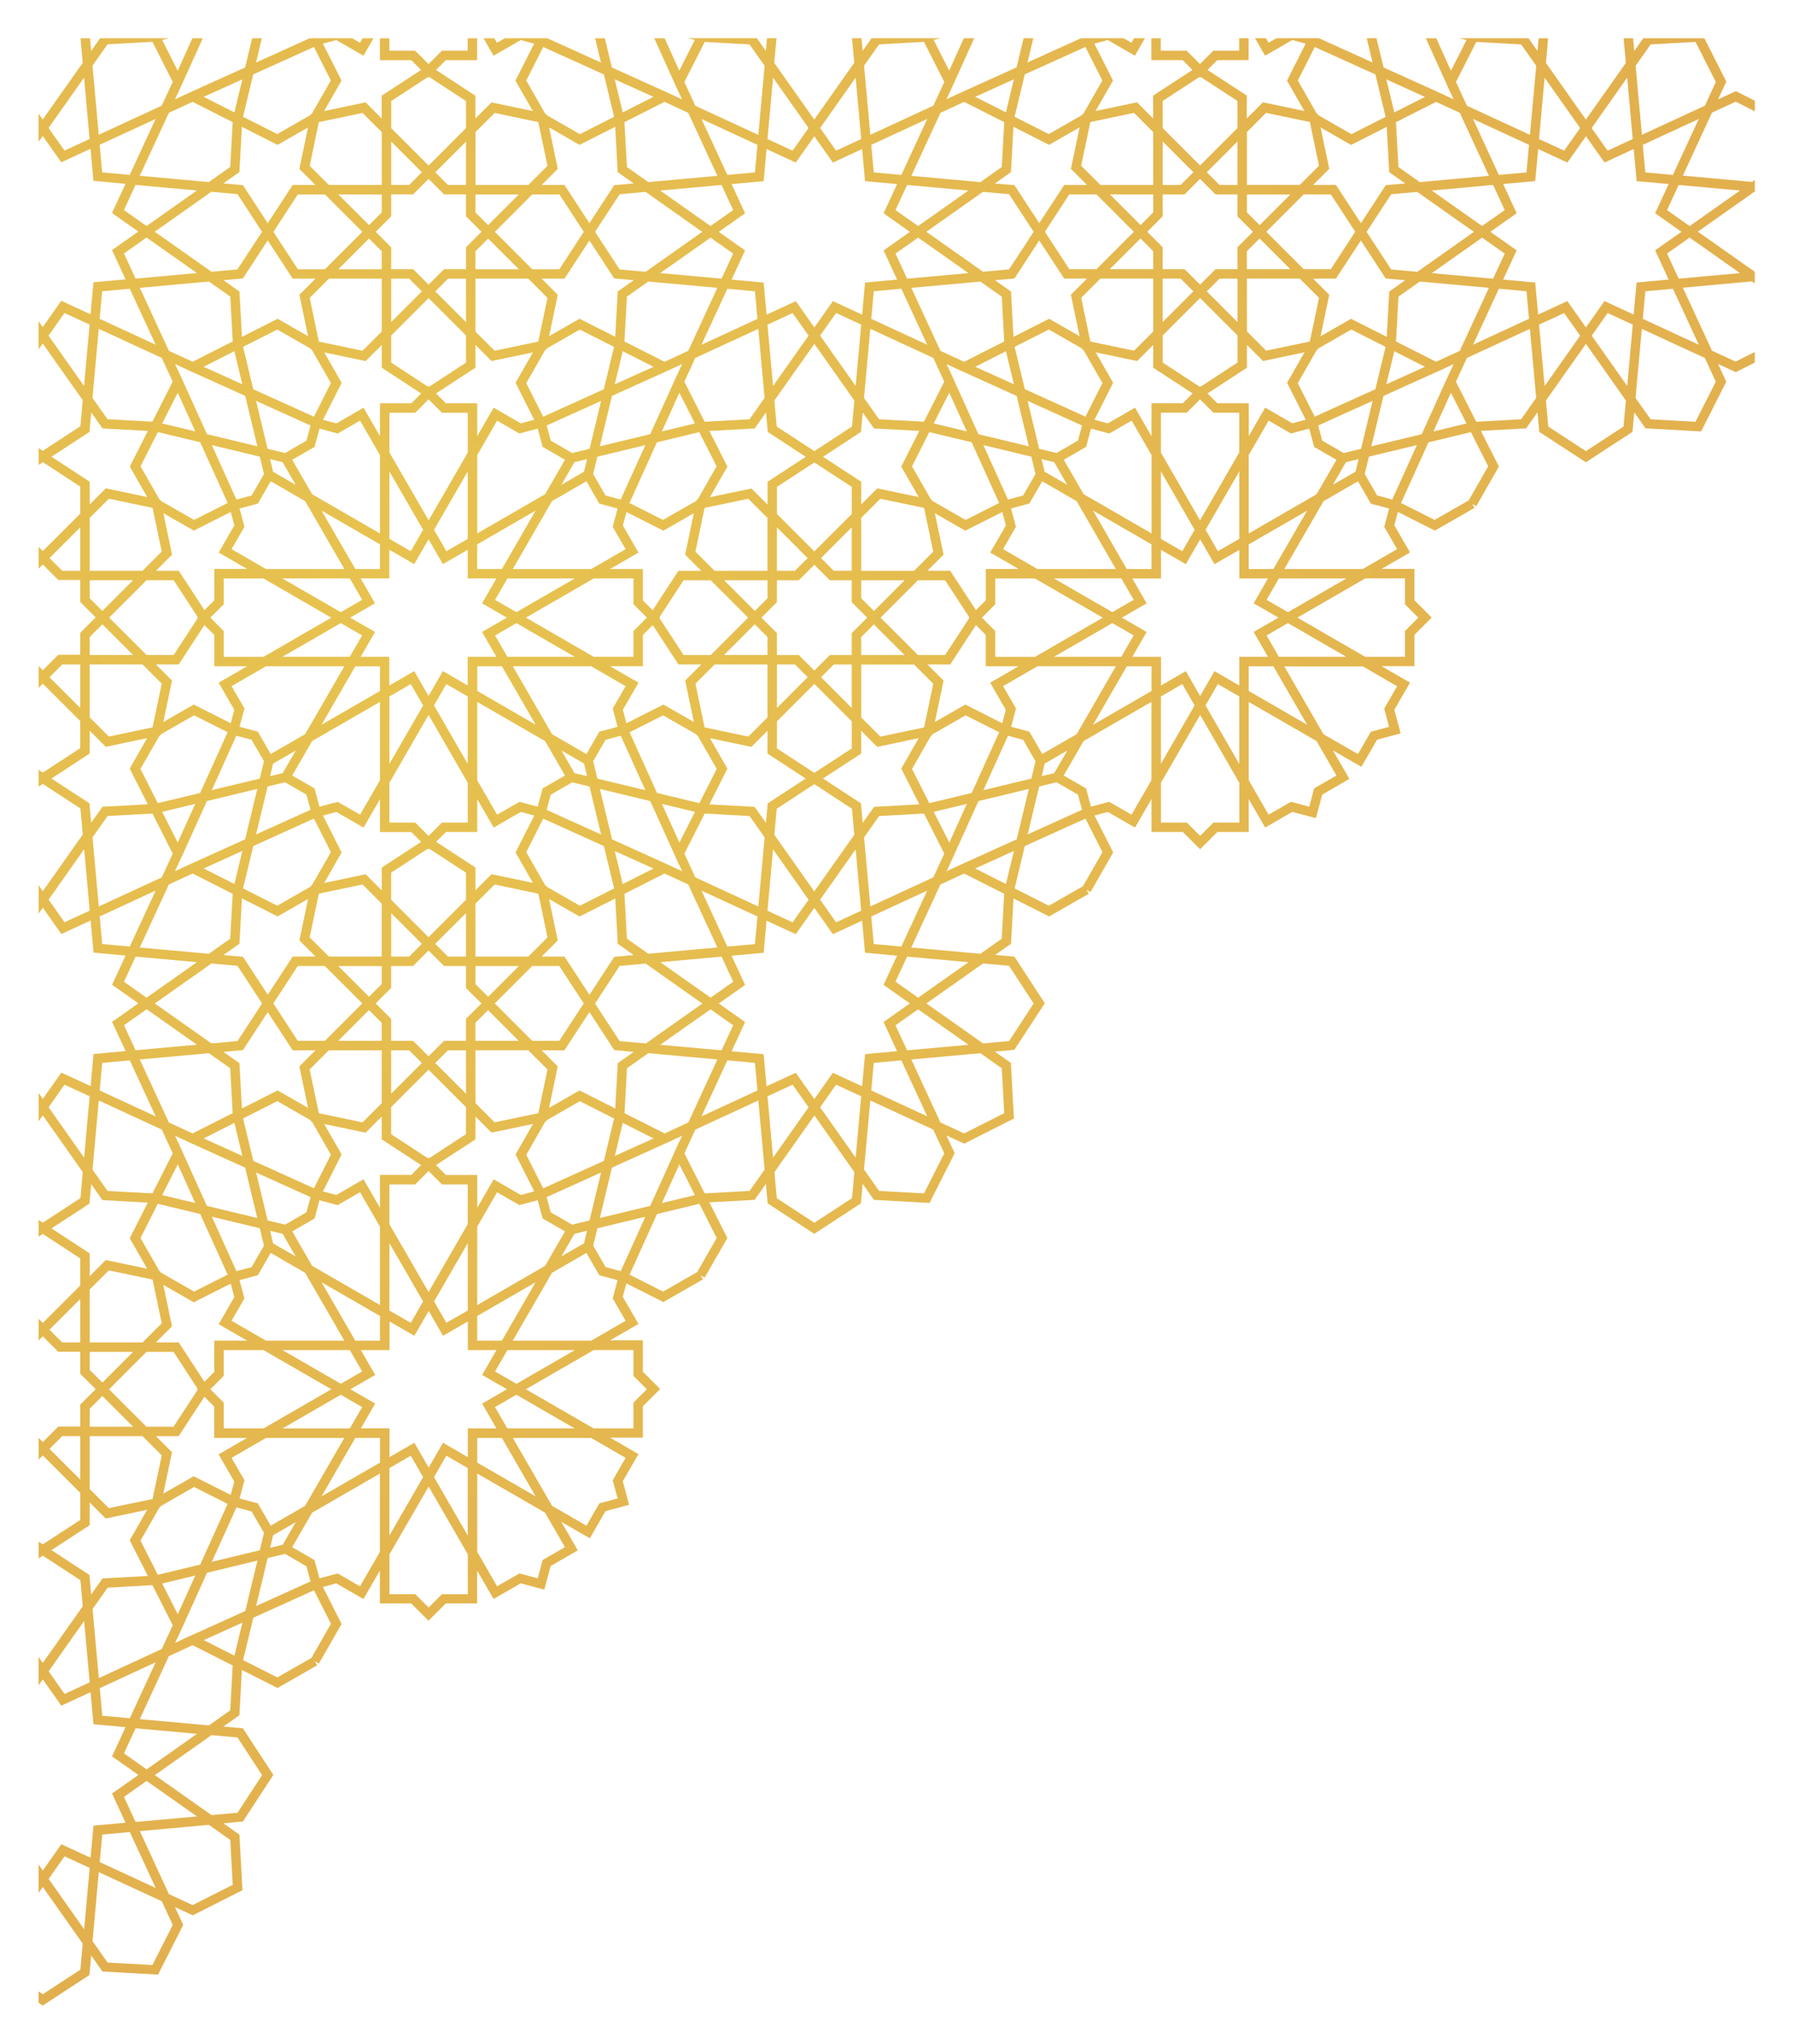 <svg width="444" height="506" viewBox="0 0 444 506" fill="none" xmlns="http://www.w3.org/2000/svg">
<g filter="url(#filter0_d_502_169)">
<path d="M250.84 231.968L254.809 229.164L255.433 217.948L264.259 222.413L274.069 216.795L273.498 215.8L274.492 216.372L280.112 206.563L275.487 197.421L278.8 196.533L285.52 200.405L289.594 193.358V201.495H297.351L301.637 205.77L305.912 201.495H313.68V193.358L317.744 200.395L324.464 196.522L330.316 198.077L331.882 192.237L338.602 188.354L334.528 181.307L341.576 185.37L345.46 178.651L351.301 177.085L349.735 171.245L353.619 164.526L346.571 160.452H354.709V152.697L358.995 148.411L354.709 144.137V136.371H346.582L353.619 132.308L349.735 125.589L350.624 122.266L359.778 126.89L369.588 121.272L369.017 120.277L370.012 120.849L375.631 111.04L371.165 102.205L382.383 101.581L385.187 97.613L385.621 102.449L397.167 109.982L408.702 102.449L409.146 97.613L411.94 101.581L425.708 102.343L431.931 90.037L429.899 85.636L434.301 87.667L438.989 85.297V82.673L434.259 85.064L428.386 82.356L421.179 66.76L438.28 65.204L438.989 65.702V62.781H438.926L424.893 52.889L438.937 42.985H439V40.075L438.302 40.572L421.189 39.017L428.396 23.421L434.27 20.712L439 23.104V20.48L434.312 18.11L429.909 20.141L431.941 15.739L426.512 5.011H411.369L409.146 8.164L408.861 5.011H406.511L407.062 11.116L397.167 25.146L387.272 11.116L387.822 5.011H385.473L385.187 8.164L382.965 5.011H365.821L367.609 5.444L364.826 10.946L363.757 13.062L360.117 5.021H357.545L362.392 15.739L362.614 16.226L363.63 18.469V18.448L364.424 20.141L362.741 19.358H362.762L360.519 18.332L360.022 18.099L347.058 12.237L345.312 5H342.899L344.349 11.01L331.036 5H320.548L318.59 6.122L317.945 5H315.236L317.733 9.328L324.453 5.455L327.776 6.344L323.152 15.496L327.459 23.019L317.194 20.871L313.204 24.86V19.21L303.457 12.851L305.891 10.428H313.648V5.011H311.31V8.09H304.918L301.605 11.391L298.293 8.09H291.901V5.011H289.562V10.428H297.33L299.753 12.851L289.996 19.221V24.86L286.017 20.871L275.752 23.019L280.07 15.486L275.445 6.344L278.768 5.455L285.488 9.328L287.985 5H285.287L284.641 6.122L282.683 5H272.175L258.883 11.01L260.333 5H257.92L256.184 12.227L240.49 19.326H240.522L238.829 20.12L239.612 18.427V18.448L240.48 16.544L240.861 15.718L245.708 5H243.136L239.506 13.031L235.654 5.423L237.4 5H220.288L218.076 8.142L217.79 5H215.441L215.991 11.095L206.086 25.135L196.181 11.105L196.742 5H194.392L194.106 8.153L191.884 5H174.772L176.518 5.423L172.666 13.041L169.036 5.011H166.465L172.55 18.469V18.438L173.354 20.141L171.65 19.358H171.671L169.269 18.258L168.941 18.11L155.977 12.248L154.231 5.011H151.818L153.268 11.02L139.976 5.011H129.489L127.531 6.132L126.885 5.011H124.187L126.684 9.338L133.404 5.466L136.717 6.354L132.092 15.507L136.41 23.04L126.166 20.892L122.176 24.881V19.242L112.419 12.861L114.842 10.438H122.61V5.021H120.271V8.1H113.879L110.577 11.401L107.265 8.1H100.873V5.021H98.534V10.438H106.291L108.725 12.861L98.968 19.231V24.871L94.979 20.882L84.713 23.04L89.031 15.496L84.417 6.354L87.74 5.466L94.46 9.338L96.958 5.011H94.248L93.603 6.132L91.645 5.011H81.147L67.855 11.02L69.305 5.011H66.892L65.157 12.237L52.193 18.099L51.833 18.268L49.462 19.348H49.484L47.791 20.141L48.574 18.438V18.469L49.801 15.792L49.822 15.739L54.669 5.021H52.098L48.468 13.052L44.616 5.434L46.351 5.011H29.239L27.027 8.153L26.741 5.011H24.392L24.942 11.105L15.037 25.135L14 23.664V30.669L15.037 29.198L19.641 35.716L26.869 32.372L27.599 40.308L35.536 41.038L32.192 48.275L38.711 52.867L32.192 57.459L35.546 64.697L27.599 65.416L26.869 73.352L19.63 70.008L15.037 76.515L14 75.044V82.049L15.037 80.578L24.942 94.608L24.36 101.063L15.048 107.146L14.011 106.469V110.628L15.058 109.94L24.318 115.992V122.7L15.058 131.958L14.011 130.911V136.328L15.058 135.281L18.889 139.111H24.318V144.539L28.149 148.369L24.318 152.21V157.627H18.889L15.058 161.457L14.011 160.41V165.827L15.058 164.78L24.318 174.038V180.757L15.058 186.798L14.011 186.111V190.279L15.058 189.592L24.371 195.676L24.953 202.119L15.058 216.16L14.011 214.679V221.715L15.058 220.234L19.651 226.751L26.89 223.408L27.62 231.354L35.557 232.084L32.213 239.321L38.721 243.913L32.213 248.505L35.557 255.732L27.62 256.462L26.89 264.408L19.651 261.065L15.058 267.572L14.011 266.09V273.127L15.058 271.645L24.953 285.686L24.371 292.13L15.058 298.214L14.011 297.526V301.695L15.058 301.007L24.318 307.049V313.767L15.058 323.025L14.011 321.978V327.385L15.058 326.337L18.889 330.167H24.318V335.595L28.149 339.426L24.318 343.256V348.684H18.889L15.058 352.514L14.011 351.467V356.873L15.058 355.826L24.318 365.084V371.803L15.058 377.844L14.011 377.157V381.325L15.058 380.638L24.371 386.722L24.953 393.165L15.048 407.195L14 405.703V412.75L15.048 411.258L19.641 417.776L26.879 414.433L27.609 422.368L35.546 423.098L32.202 430.325L38.721 434.927L32.202 439.519L35.546 446.746L27.609 447.476L26.879 455.422L19.641 452.079L15.048 458.586L14 457.094V464.141L15.048 462.649L24.942 476.679L24.36 483.123L15.048 489.207L14 488.519V491.312L15.048 492L26.593 484.456L27.038 479.621L29.832 483.588L43.6 484.35L49.822 472.045L47.791 467.643L52.193 469.675L64.501 463.453L63.739 449.688L59.77 446.894L64.606 446.45L72.141 434.917L64.606 423.373L59.77 422.939L63.739 420.146L64.352 408.931L73.189 413.396L82.999 407.777L82.428 406.783L83.422 407.354L89.042 397.546L84.417 388.393L87.73 387.505L94.45 391.377L98.524 384.33V392.467H106.281L110.567 396.742L114.842 392.467H122.61V384.33L126.674 391.367L133.394 387.494L139.246 389.049L140.812 383.209L147.532 379.326L143.468 372.279L150.516 376.342L154.4 369.623L160.242 368.057L158.676 362.217L162.56 355.498L155.511 351.424H163.65V343.669L167.936 339.383L163.65 335.109V327.342H155.522L162.56 323.279L158.676 316.561L159.565 313.238L168.719 317.862L178.529 312.244L177.957 311.249L178.952 311.82L184.571 302.012L180.106 293.177L191.323 292.563L194.117 288.606L194.551 293.431L206.097 300.975L217.642 293.431L218.076 288.596L220.87 292.563L234.638 293.325L240.861 281.02L238.829 276.618L243.231 278.65L255.539 272.428L254.777 258.663L250.808 255.869L255.645 255.425L263.18 243.892L255.645 232.348L250.808 231.915L250.84 231.968ZM29.779 449.677L36.605 449.053L43.007 462.903L29.154 456.502L29.779 449.666V449.677ZM16.497 460.66L20.445 455.063L26.668 457.941L25.292 473.124L16.497 460.66ZM47.23 472.055L42.203 481.98L31.102 481.366L27.366 476.076L28.922 458.977L44.52 466.183L47.23 472.055ZM61.474 451.01L62.088 462.12L52.161 467.146L46.288 464.427L39.081 448.831L56.182 447.275L61.474 451.01ZM38.033 446.566L35.155 440.355L40.764 436.409L53.23 445.191L38.033 446.566ZM63.273 425.659L69.358 434.97L63.273 444.281L56.828 444.863L42.795 434.97L56.828 425.066L63.273 425.648V425.659ZM53.23 424.749L40.764 433.541L35.155 429.584L38.033 423.373L53.23 424.749ZM252.523 227.915L247.231 231.65L230.119 230.095L237.326 214.499L243.199 211.779L253.126 216.795L252.512 227.905L252.523 227.915ZM217.716 266.926L216.341 282.11L207.546 269.646L211.494 264.048L217.716 266.926ZM220.203 265.487L220.828 258.652L227.654 258.028L234.056 271.878L220.203 265.477V265.487ZM195.884 282.12L194.509 266.926L200.731 264.048L204.679 269.646L195.884 282.12ZM178.169 271.889L184.571 258.028L191.397 258.652L192.022 265.487L178.169 271.889ZM174.888 273.412L169.026 276.121L159.099 271.095L159.713 259.985L165.004 256.25L182.106 257.806L174.899 273.402L174.888 273.412ZM171.364 281.03L171.333 281.094L165.47 294.055L152.993 297.06L155.998 284.586L168.951 278.724L169.957 278.269L171.692 277.486H171.671L173.354 276.692L172.571 278.385V278.354L171.343 281.03H171.364ZM122.631 327.416V321.311L137.087 312.963L128.737 327.416H122.631ZM49.833 281.083L49.822 281.052L48.595 278.343V278.375L47.801 276.682L49.484 277.465H49.462L51.209 278.269L52.193 278.724L65.157 284.586L68.162 297.06L55.685 294.055L49.822 281.094L49.833 281.083ZM52.807 293.346L44.626 291.378L48.478 283.771L52.807 293.346ZM94.174 243.934L84.915 253.193H78.195L72.141 243.934L78.195 234.676H84.904L94.164 243.934H94.174ZM88.227 234.687H98.979V239.141L95.836 242.284L88.227 234.687ZM95.836 245.596L98.979 248.738V253.193H88.227L95.825 245.585L95.836 245.596ZM101.318 253.193V247.765L97.487 243.934L101.318 240.104V234.676H106.747L110.577 230.846L114.419 234.676H119.837V240.104L123.668 243.934L119.837 247.765V253.193H114.419L110.577 257.023L106.747 253.193H101.318ZM49.452 207.632L49.833 206.807L55.685 193.845L68.162 190.84L65.157 203.315L49.452 210.415H49.484L47.791 211.208L48.574 209.515V209.536L49.441 207.632H49.452ZM48.468 204.119L44.616 196.512L52.796 194.543L48.468 204.119ZM55.071 150.284L57.505 152.718V160.473H65.643L58.595 164.547L62.479 171.266L61.59 174.578L52.436 169.954L44.901 174.271L47.05 164.018L43.06 160.029H48.711L55.071 150.284ZM49.833 90.059L49.748 89.858L48.605 87.329V87.361L47.812 85.657L49.505 86.44H49.473L52.055 87.625L52.203 87.689L65.178 93.55L68.183 106.025L55.706 103.02L49.843 90.048L49.833 90.059ZM52.807 102.332L44.626 100.364L48.478 92.757L52.807 102.332ZM94.185 52.931L84.925 62.189H78.205L72.162 52.931L78.205 43.673H84.925L94.185 52.931ZM88.237 43.673H98.989V48.127L95.846 51.27L88.237 43.673ZM95.836 54.581L98.979 57.734V62.189H88.227L95.825 54.592L95.836 54.581ZM101.328 56.761L97.497 52.92L101.328 49.09V43.662H106.757L110.588 39.832L114.419 43.662H119.848V49.09L123.679 52.92L119.848 56.761V62.178H114.419L110.588 66.009L106.757 62.178H101.328V56.761ZM105.784 41.334H101.328V30.584L108.927 38.181L105.784 41.324V41.334ZM119.848 30.584V41.334H115.393L112.25 38.192L119.848 30.595V30.584ZM261.804 50.783L255.666 41.387L250.83 40.953L254.798 38.16L255.412 26.934L264.248 31.399L271.794 27.082L269.646 37.335L273.635 41.324H267.995L261.804 50.783ZM373.144 39.07L356.032 40.625L350.751 36.901L350.137 25.791L352.042 24.828L360.074 20.765L365.948 23.474L373.155 39.07H373.144ZM369.218 24.998L383.081 31.399L382.457 38.224L375.62 38.848L369.218 24.998ZM348.476 38.16L352.434 40.953L347.608 41.387L341.46 50.794L335.279 41.324H329.628L333.618 37.335L331.47 27.093L339.015 31.42L347.852 26.955L348.465 38.171L348.476 38.16ZM386.944 91.096L385.568 75.902L391.791 73.034L395.749 78.642L386.954 91.106L386.944 91.096ZM402.553 73.024L408.776 75.902L407.4 91.096L398.617 78.631L402.564 73.024H402.553ZM369.228 80.864L375.631 67.014L382.457 67.638L383.081 74.463L369.228 80.864ZM365.948 82.388L360.074 85.096L350.148 80.07L350.762 68.971L356.053 65.236L373.155 66.792L365.948 82.388ZM362.413 90.016L362.382 90.069L356.519 103.031L344.042 106.036L347.047 93.561L360.011 87.699L360.371 87.54L362.741 86.461H362.72L364.424 85.668L363.641 87.361V87.329L362.413 90.006V90.016ZM277.551 148.443L260.756 158.146H250.904V151.755L247.602 148.443L250.904 145.142V138.751H260.746L277.551 148.454V148.443ZM282.133 138.741L285.191 144.031L279.9 147.078L265.434 138.73H282.133V138.741ZM291.933 184.629V167.943L297.224 164.886L300.272 170.176L291.922 184.629H291.933ZM306.039 164.886L311.331 167.943V184.64L302.981 170.176L306.029 164.886H306.039ZM275.138 174.937L283.488 160.484H289.604V166.6L275.149 174.948L275.138 174.937ZM271.085 177.276L262.555 182.196L259.359 176.662L254.84 175.445L256.047 170.927L252.851 165.394L261.38 160.463H280.779L271.085 177.265V177.276ZM243.263 209.177L243.199 209.208L240.522 210.415H240.554L238.861 211.219L239.644 209.515V209.536L240.734 207.166L240.892 206.807L246.755 193.845L259.232 190.84L256.227 203.315L243.263 209.177ZM255.528 206.203L253.56 214.382L245.951 210.531L255.528 206.193V206.203ZM84.735 214.107L89.052 206.574L84.438 197.432L87.761 196.543L94.481 200.416L98.545 193.38V201.516H106.313L108.736 203.939L98.989 210.309V215.948L95 211.959L84.735 214.118V214.107ZM134.674 148.443L151.479 138.741H161.332V145.131L164.644 148.433L161.332 151.744V158.135H151.479L134.685 148.433L134.674 148.443ZM146.791 158.135H130.102L127.044 152.845L132.335 149.797L146.791 158.146V158.135ZM98.989 80.927V86.578L108.747 92.947L106.313 95.381H98.545V103.507L94.481 96.471L87.761 100.354L84.438 99.465L89.063 90.312L84.745 82.779L95 84.927L98.989 80.938V80.927ZM126.991 52.931L136.251 43.673H142.971L149.014 52.931L142.971 62.189H136.251L126.991 52.931ZM132.939 62.189H122.187V57.734L125.33 54.592L132.928 62.189H132.939ZM125.33 51.27L122.187 48.127V43.673H132.939L125.33 51.28V51.27ZM178.37 52.931L164.337 62.824L157.893 62.242L151.808 52.941L157.893 43.63L164.337 43.048L178.37 52.952V52.931ZM167.936 42.71L183.132 41.334L186.011 47.545L180.402 51.502L167.936 42.71ZM180.402 54.37L186.011 58.316L183.132 64.527L167.936 63.152L180.402 54.37ZM150.411 55.079L156.549 64.474L161.385 64.908L157.416 67.701L156.803 78.917L147.966 74.452L140.431 78.769L142.579 68.516L138.59 64.527H144.241L150.411 55.068V55.079ZM247.877 43.038L254.332 43.62L260.417 52.931L254.332 62.231L247.877 62.813L233.844 52.92L247.877 43.017V43.038ZM231.802 51.502L226.204 47.556L229.082 41.334L244.268 42.71L231.802 51.502ZM285.234 52.92L275.974 62.178H269.254L263.201 52.92L269.254 43.662H275.974L285.234 52.92ZM279.286 43.662H290.038V48.117L286.895 51.259L279.297 43.651L279.286 43.662ZM286.885 54.581L290.028 57.724V62.178H279.276L286.874 54.581H286.885ZM244.268 63.152L229.082 64.527L227.664 61.469L226.204 58.316L230.701 55.142L231.802 54.359L244.268 63.141V63.152ZM255.666 64.474L261.804 55.068L267.984 64.517H273.625L269.635 68.506L271.794 78.769L264.259 74.452L255.422 78.928L254.809 67.712L250.84 64.919L255.676 64.485L255.666 64.474ZM222.51 148.443L231.77 139.185H238.49L244.438 148.284L244.279 148.443L244.438 148.602L238.49 157.701H231.77L222.51 148.443ZM228.458 157.701H217.706V153.247L220.849 150.104L228.447 157.701H228.458ZM220.859 146.782L217.716 143.64V139.185H228.468L220.87 146.793L220.859 146.782ZM215.367 144.613L219.198 148.443L215.367 152.273V157.701H209.938L206.107 161.532L202.266 157.701H196.847V152.273L193.016 148.443L196.847 144.613V139.185H202.266L206.107 135.355L209.938 139.185H215.367V144.613ZM232.109 194.649L220.891 195.274L218.087 199.241L217.653 194.406L208.245 188.259L217.706 182.079V176.44L221.685 180.429L231.95 178.27L227.632 185.814L232.109 194.649ZM243.866 194.543L239.538 204.119L235.686 196.512L243.866 194.543ZM191.334 195.274L180.116 194.66L184.582 185.825L180.264 178.281L190.519 180.429L194.509 176.44V182.09L203.97 188.269L194.562 194.417L194.128 199.241L191.334 195.284V195.274ZM176.55 196.512L172.698 204.119L168.359 194.543L176.539 196.512H176.55ZM122.187 215.938V210.288L112.451 203.929L114.874 201.506H122.631V193.358L126.705 200.405L133.425 196.533L136.748 197.421L132.124 206.574L136.431 214.097L126.176 211.949L122.187 215.938ZM83.56 195.231L82.353 190.713L76.819 187.518L81.75 178.99L98.545 169.298V188.692L93.624 197.22L88.089 194.036L83.56 195.242V195.231ZM71.337 187.666L72.088 184.566L77.686 181.339L74.459 186.925L71.337 187.677V187.666ZM110.588 172.525L120.282 189.317V199.167H113.89L110.577 202.468L107.276 199.167H100.884V189.317L110.588 172.514V172.525ZM141.151 177.276L131.446 160.473H150.845L159.374 165.404L156.178 170.938L157.385 175.456L152.866 176.673L149.67 182.206L141.14 177.286L141.151 177.276ZM149.077 184.566L149.829 187.677L146.717 186.925L143.49 181.328L149.088 184.555L149.077 184.566ZM139.436 178.99L144.357 187.518L138.823 190.713L137.616 195.231L133.097 194.025L127.563 197.22L122.631 188.692V169.298L139.436 179V178.99ZM139.828 196.014L140.833 192.269L146.135 189.211L150.442 190.248L153.3 202.119L139.817 196.025L139.828 196.014ZM152.39 188.29L151.352 183.984L154.411 178.683L158.168 177.678L164.263 191.147L152.39 188.29ZM160.358 176.821L168.666 172.631L176.91 177.35L176.963 177.583L177.206 177.635L181.936 185.888L177.64 194.364L167.152 191.835L160.358 176.821ZM196.858 170.779V160.029H201.313L204.467 163.172L196.869 170.769L196.858 170.779ZM206.118 164.843L215.378 174.101V180.82L206.118 186.862L196.858 180.82V174.101L206.118 164.843ZM194.509 173.128L189.757 177.879L178.931 175.604L176.666 164.79L181.418 160.04H194.509V173.128ZM230.299 185.888L235.03 177.635L235.262 177.583L235.315 177.35L243.57 172.62L251.877 176.81L245.083 191.835L234.585 194.364L230.299 185.888ZM222.457 177.879L217.716 173.139V160.05H230.807L235.559 164.801L233.294 175.615L222.468 177.889L222.457 177.879ZM215.367 170.79L207.769 163.182L210.912 160.04H215.367V170.79ZM189.715 148.443L180.455 157.701H173.735L167.787 148.602L167.946 148.443L167.787 148.284L173.735 139.185H180.455L189.715 148.443ZM183.767 139.185H194.519V143.64L191.376 146.782L183.778 139.185H183.767ZM191.366 150.094L194.509 153.236V157.691H183.757L191.355 150.083L191.366 150.094ZM110.588 94.407L113.9 97.719H120.292V107.57L110.599 124.361L100.894 107.559V97.719H107.286L110.588 94.407ZM290.028 80.927V86.567L299.785 92.937L297.351 95.37H289.594V103.507L285.52 96.46L278.8 100.343L275.477 99.454L280.101 90.302L275.784 82.769L286.049 84.916L290.038 80.927H290.028ZM301.489 91.244L292.377 85.297V78.579L301.637 69.32L310.897 78.579V85.297L301.796 91.244L301.648 91.096L301.489 91.254V91.244ZM260.873 112.902L257.814 118.203L254.068 119.209L247.972 105.729L259.846 108.586L260.883 112.892L260.873 112.902ZM262.396 109.199L265.508 109.95L268.735 115.548L263.137 112.32L262.386 109.21L262.396 109.199ZM261.783 106.649L258.925 94.778L272.397 100.872L271.392 104.618L266.09 107.676L261.783 106.639V106.649ZM277.445 90.376L273.254 98.682L258.237 91.889L255.708 81.404L264.185 77.118L272.439 81.848L272.492 82.081L272.725 82.123L277.456 90.376H277.445ZM255.528 90.672L245.951 86.345L253.56 82.493L255.528 90.672ZM240.533 86.451H240.511L242.321 87.276L243.252 87.699L256.216 93.561L259.222 106.036L246.745 103.031L240.882 90.069L240.871 90.037L239.644 87.329V87.361L238.85 85.668L240.533 86.451ZM217.716 120.436V114.796L208.256 108.617L217.653 102.47L218.087 97.645L220.881 101.602L232.098 102.216L227.632 111.051L231.95 118.584L221.695 116.436L217.706 120.425L217.716 120.436ZM206.118 132.043L196.858 122.785V116.066L206.118 110.024L215.378 116.066V122.785L206.118 132.043ZM215.367 126.086V136.836H210.912L207.769 133.694L215.367 126.086ZM180.264 118.595L184.582 111.061L180.116 102.226L191.334 101.613L194.138 97.645L194.583 102.48L203.98 108.628L194.53 114.807V120.457L190.54 116.468L180.275 118.616L180.264 118.595ZM168.359 102.332L172.687 92.757L176.539 100.364L168.359 102.332ZM235.675 100.364L239.527 92.757L243.856 102.332L235.675 100.364ZM238.279 90.016L233.252 99.941L222.14 99.327L218.415 94.048L219.971 76.939L235.569 84.144L238.279 90.016ZM216.013 94.693L215.431 101.137L206.118 107.221L196.794 101.137L196.212 94.693L206.118 80.663L216.023 94.704L216.013 94.693ZM190.064 99.338L178.952 99.952L173.925 90.027L176.634 84.154L192.233 76.949L193.789 94.048L190.053 99.338H190.064ZM172.581 87.361V87.329L165.47 103.02L152.993 106.025L155.998 93.55L168.962 87.689L169.512 87.435L171.703 86.44H171.682L173.375 85.647L172.592 87.339L172.581 87.361ZM150.442 106.649L146.146 107.686L140.844 104.618L139.839 100.872L153.31 94.778L150.453 106.649H150.442ZM165.819 86.112L166.285 86.345L156.697 90.672L158.665 82.493L165.819 86.112ZM153.988 91.9L138.971 98.692L134.769 90.387L139.489 82.144L139.733 82.091L139.786 81.848L148.03 77.129L156.506 81.414L153.977 91.91L153.988 91.9ZM126.938 82.366L122.187 77.616V64.527H135.277L140.029 69.278L137.754 80.102L126.938 82.366ZM126.176 84.916L136.431 82.769L132.113 90.302L136.738 99.454L133.425 100.343L126.705 96.46L122.631 103.507V95.37H114.874L112.44 92.937L122.187 86.567V80.917L126.176 84.906V84.916ZM127.552 99.666L133.087 102.861L137.606 101.645L138.823 106.162L144.357 109.358L139.436 117.886L122.631 127.589V108.194L127.563 99.666H127.552ZM146.717 109.95L149.818 109.199L149.067 112.32L143.479 115.548L146.707 109.95H146.717ZM152.379 108.596L164.253 105.739L158.157 119.209L154.411 118.203L151.342 112.892L152.379 108.596ZM167.131 105.041L177.619 102.512L181.905 110.987L177.185 119.23L176.952 119.283L176.899 119.526L168.645 124.245L160.337 120.055L167.131 105.03V105.041ZM189.757 119.008L194.509 123.758V136.847H181.418L176.666 132.096L178.931 121.272L189.757 119.008ZM196.858 126.097L204.456 133.694L201.303 136.836H196.847V126.086L196.858 126.097ZM217.716 136.836V123.748L222.457 119.008L233.284 121.272L235.559 132.096L230.807 136.847H217.716V136.836ZM235.315 119.526L235.262 119.293L235.019 119.24L230.299 110.987L234.585 102.502L245.073 105.03L251.867 120.055L243.559 124.256L235.315 119.526ZM259.349 120.214L262.545 114.68L271.074 119.611L280.768 136.402H261.37L252.84 131.482L256.026 125.948L254.819 121.42L259.338 120.203L259.349 120.214ZM272.799 117.886L267.878 109.358L273.413 106.162L274.63 101.645L279.149 102.861L284.684 99.666L289.615 108.194V127.589L272.81 117.886H272.799ZM291.933 107.559V97.709H298.325L301.637 94.397L304.939 97.709H311.331V107.549L301.626 124.351L291.922 107.559H291.933ZM313.68 95.381H305.912L303.478 92.937L313.236 86.567V80.917L317.225 84.906L327.49 82.758L323.173 90.302L327.797 99.444L324.474 100.332L317.754 96.449L313.691 103.486V95.36L313.68 95.381ZM344.349 94.778L341.491 106.649L337.184 107.686L331.882 104.628L330.877 100.872L344.349 94.778ZM330.02 98.682L325.829 90.376L330.559 82.123L330.792 82.081L330.835 81.848L339.089 77.118L347.566 81.404L345.036 91.9L330.009 98.692L330.02 98.682ZM317.987 82.356L313.236 77.605V64.517H326.326L331.078 69.267L328.813 80.092L317.987 82.356ZM310.886 75.267L303.288 67.67L306.441 64.527H310.897V75.277L310.886 75.267ZM292.367 75.267V64.517H296.822L299.965 67.659L292.356 75.267H292.367ZM290.028 77.616L285.287 82.356L274.461 80.092L272.196 69.267L276.948 64.517H290.038V77.605L290.028 77.616ZM252.523 68.971L253.137 80.081L243.21 85.107L237.337 82.398L230.13 66.802L247.231 65.247L252.523 68.982V68.971ZM234.056 80.874L220.203 74.473L220.828 67.638L227.654 67.014L234.056 80.874ZM217.716 75.902L216.341 91.096L207.546 78.621L211.494 73.024L217.716 75.902ZM195.884 91.096L194.509 75.912L200.731 73.034L204.679 78.631L195.884 91.096ZM178.169 80.874L184.571 67.024L191.397 67.649L192.022 74.484L178.169 80.885V80.874ZM174.888 82.388L169.015 85.107L159.088 80.081L159.702 68.971L164.994 65.236L182.095 66.792L174.888 82.388ZM119.848 64.527V75.277L112.25 67.68L115.393 64.538H119.848V64.527ZM101.328 75.277V64.527H105.784L108.927 67.67L101.328 75.267V75.277ZM110.588 69.331L119.848 78.589V85.308L110.747 91.254L110.588 91.096L110.429 91.254L101.328 85.308V78.589L110.588 69.331ZM81.348 100.872L80.343 104.628L75.041 107.686L70.723 106.649L67.866 94.778L81.348 100.872ZM68.787 108.586L69.824 112.892L66.765 118.203L63.008 119.209L56.913 105.729L68.787 108.586ZM72.088 112.32L71.337 109.21L74.448 109.961L77.676 115.558L72.078 112.331L72.088 112.32ZM76.819 109.358L82.353 106.173L83.57 101.645L88.089 102.861L93.624 99.666L98.545 108.194V127.599L81.75 117.897L76.819 109.368V109.358ZM100.884 112.246L109.233 126.7L106.175 131.99L100.884 128.932V112.236V112.246ZM120.282 112.246V128.943L114.99 131.99L111.932 126.7L120.282 112.246ZM137.087 121.949L128.737 136.402H122.621V130.297L137.076 121.949H137.087ZM141.14 119.6L149.67 114.68L152.866 120.214L157.385 121.43L156.178 125.959L159.374 131.493L150.845 136.413H131.436L141.13 119.621L141.14 119.6ZM162.57 132.339L158.697 125.62L159.586 122.298L168.729 126.911L176.264 122.594L174.116 132.858L178.105 136.847H172.454L166.084 146.592L163.66 144.169V136.402H155.522L162.56 132.339H162.57ZM146.791 138.741L132.335 147.089L127.044 144.042L130.102 138.751H146.802L146.791 138.741ZM163.671 152.718L166.094 150.284L172.465 160.029H178.116L174.126 164.018L176.275 174.271L168.74 169.954L159.586 174.578L158.697 171.255L162.57 164.536L155.522 160.463H163.66V152.707L163.671 152.718ZM128.748 160.484L137.098 174.937L122.642 166.589V160.473H128.758L128.748 160.484ZM120.282 167.943V184.629L111.932 170.176L114.98 164.886L120.271 167.943H120.282ZM109.233 170.176L100.884 184.64V167.943L106.175 164.886L109.233 170.176ZM84.089 174.937L92.439 160.484H98.545V166.6L84.089 174.937ZM80.025 177.276L71.496 182.196L68.3 176.662L63.781 175.445L64.998 170.927L61.802 165.394L70.332 160.473H89.73L80.025 177.265V177.276ZM66.755 178.683L69.813 183.973L68.776 188.28L56.902 191.136L62.987 177.667L66.744 178.672L66.755 178.683ZM75.03 189.19L80.343 192.258L81.348 196.004L67.866 202.098L70.723 190.227L75.03 189.19ZM101.318 211.568L110.419 205.621L110.588 205.791L110.747 205.632L119.837 211.568V218.287L110.577 227.545L101.318 218.287V211.568ZM108.927 229.195L105.784 232.338H101.328V221.588L108.927 229.195ZM119.837 221.588V232.338H115.382L112.228 229.195L119.827 221.598L119.837 221.588ZM122.187 219.25L126.938 214.499L137.764 216.774L140.029 227.587L135.277 232.338H122.187V219.25ZM139.786 215.038L139.733 214.795L139.5 214.742L134.78 206.5L138.971 198.194L153.998 204.987L156.527 215.472L148.051 219.757L139.796 215.028L139.786 215.038ZM156.697 206.214L166.274 210.542L162.602 212.404L158.665 214.393L156.697 206.214ZM171.682 210.436H171.703L169.491 209.42L168.973 209.177L156.009 203.315L153.003 190.84L165.48 193.845L171.343 206.807L171.565 207.304L172.581 209.547V209.526L173.375 211.208L171.692 210.425L171.682 210.436ZM173.936 206.859L176.719 201.357L178.963 196.935L190.074 197.548L193.8 202.839L192.244 219.948L176.645 212.742L173.936 206.87V206.859ZM196.212 202.183L196.794 195.75L206.107 189.655L215.42 195.739L216.002 202.183L206.097 216.213L196.191 202.172L196.212 202.183ZM222.161 197.548L233.262 196.935L238.289 206.859L235.569 212.732L219.981 219.937L218.425 202.839L222.161 197.548ZM247.972 191.147L254.068 177.678L257.814 178.683L260.883 183.984L259.846 188.29L247.972 191.147ZM263.148 184.566L268.746 181.339L265.518 186.925L262.407 187.677L263.158 184.566H263.148ZM249.655 164.547L253.528 171.266L252.639 174.578L243.496 169.954L235.961 174.271L238.109 164.018L234.12 160.029H239.76L246.131 150.284L248.554 152.718V160.473H256.692L249.644 164.547H249.655ZM265.444 158.135L279.9 149.787L285.191 152.834L282.133 158.125H265.444V158.135ZM248.554 144.158L246.131 146.581L239.76 136.836H234.12L238.109 132.847L235.961 122.594L243.496 126.911L252.65 122.288L253.539 125.61L249.666 132.329L256.703 136.392H248.565V144.158H248.554ZM283.477 136.402L275.138 121.949L289.594 130.297V136.402H283.477ZM291.933 128.943V112.246L300.282 126.7L297.224 131.99L291.933 128.943ZM302.992 126.7L311.341 112.236V128.932L306.05 131.99L303.002 126.7H302.992ZM328.136 121.949L319.786 136.402H313.68V130.297L328.136 121.96V121.949ZM313.68 127.589V108.183L318.601 99.655L324.136 102.851L328.665 101.645L329.872 106.173L335.406 109.368L330.475 117.897L313.68 127.599V127.589ZM337.766 109.95L340.878 109.199L340.126 112.31L334.528 115.537L337.756 109.94L337.766 109.95ZM343.439 108.586L355.312 105.729L349.217 119.198L345.47 118.193L342.401 112.881L343.439 108.575V108.586ZM357.334 86.345L347.756 90.672L349.725 82.493L357.334 86.345ZM348.476 67.712L347.852 78.928L339.015 74.463L331.47 78.779L333.618 68.516L329.628 64.527H335.269L341.449 55.068L347.597 64.485L352.434 64.919L348.465 67.723L348.476 67.712ZM318.03 52.92L327.289 43.662H334.009L340.052 52.92L334.009 62.178H327.289L318.03 52.92ZM323.977 62.178H313.225V57.724L316.368 54.581L323.966 62.178H323.977ZM316.379 51.27L313.236 48.127V43.673H323.988L316.389 51.27H316.379ZM359.006 63.162L371.472 54.37L377.07 58.316L374.192 64.538L358.995 63.162H359.006ZM355.397 62.834L348.952 62.252L342.867 52.941L348.952 43.63L355.397 43.048L369.44 52.941L355.408 62.845L355.397 62.834ZM358.995 42.71L374.192 41.324L377.07 47.545L371.461 51.492L358.984 42.699L358.995 42.71ZM305.468 43.662H310.886V49.09L314.717 52.92L310.886 56.75V62.178H305.468L301.626 66.009L297.795 62.178H292.367V56.75L288.536 52.92L292.367 49.09V43.662H297.795L301.626 39.832L305.457 43.662H305.468ZM306.441 41.324L303.288 38.181L310.886 30.584V41.334H306.431L306.441 41.324ZM296.832 41.324H292.377V30.574L299.975 38.181L296.832 41.324ZM252.523 36.89L247.231 40.625L230.13 39.07L237.337 23.474L243.21 20.765L253.137 25.791L252.523 36.901V36.89ZM227.654 38.848L220.828 38.224L220.203 31.399L234.056 24.998L227.654 38.858V38.848ZM218.669 40.382L226.606 41.112L223.262 48.349L229.77 52.941L223.262 57.533L226.606 64.76L218.669 65.49L217.949 73.436L210.711 70.093L206.118 76.6L201.525 70.093L194.286 73.436L193.556 65.49L185.619 64.76L188.963 57.533L182.444 52.941L188.963 48.339L185.619 41.112L193.556 40.382L194.276 32.446L201.514 35.79L206.107 29.272L210.7 35.79L217.939 32.436L218.669 40.382ZM191.397 38.224L184.571 38.848L178.169 24.998L192.022 31.399L191.397 38.224ZM182.095 39.07L164.994 40.625L159.702 36.89L159.088 25.781L169.015 20.755L174.888 23.474L182.095 39.07ZM157.416 38.16L161.385 40.953L156.549 41.387L150.411 50.783L144.23 41.324H138.59L142.579 37.335L140.431 27.082L147.966 31.399L156.803 26.934L157.416 38.16ZM98.989 64.527V77.616L94.238 82.366L83.412 80.102L81.147 69.278L85.899 64.527H98.989ZM81.38 81.837L81.433 82.081L81.676 82.134L86.396 90.376L82.195 98.692L67.178 91.9L64.649 81.404L73.125 77.118L81.369 81.837H81.38ZM64.469 90.672L54.881 86.334L62.49 82.483L64.458 90.662L64.469 90.672ZM54.034 105.03L60.828 120.055L52.521 124.245L44.266 119.515L44.214 119.283L43.981 119.23L39.25 110.977L43.547 102.502L54.034 105.02V105.03ZM68.3 120.214L71.496 114.68L80.025 119.611L89.73 136.402H70.321L61.791 131.482L64.987 125.948L63.781 121.42L68.3 120.214ZM84.089 121.949L98.545 130.297V136.402H92.439L84.089 121.949ZM100.884 131.641L107.032 135.185L110.577 129.038L114.133 135.185L120.282 131.641V138.741H127.383L123.827 144.888L129.975 148.433L123.827 151.977L127.372 158.125H120.271V165.224L114.123 161.68L110.577 167.827L107.032 161.68L100.873 165.235V158.135H93.772L97.317 151.988L91.169 148.433L97.317 144.888L93.772 138.73H100.873V131.641H100.884ZM91.084 158.135H74.385L88.841 149.787L94.132 152.845L91.074 158.135H91.084ZM94.143 144.031L88.851 147.089L74.385 138.741H91.084L94.143 144.031ZM69.697 138.741L86.502 148.443L69.707 158.146H59.855V151.755L56.542 148.443L59.855 145.142V138.751H69.697V138.741ZM52.51 172.62L60.818 176.81L54.024 191.835L43.526 194.353L39.24 185.878L43.959 177.635L44.203 177.583L44.256 177.339L52.5 172.62H52.51ZM54.891 210.531L64.469 206.193L62.5 214.372L54.881 210.52L54.891 210.531ZM67.178 204.976L82.195 198.183L86.396 206.489L81.666 214.732L81.433 214.784L81.38 215.017L73.125 219.747L64.649 215.462L67.178 204.965V204.976ZM94.238 214.499L98.979 219.239V232.327H85.888L81.136 227.577L83.412 216.763L94.238 214.488V214.499ZM126.981 243.934L136.24 234.676H142.96L149.003 243.934L142.96 253.193H136.24L126.981 243.934ZM132.928 253.193H122.176V248.738L125.319 245.596L132.917 253.203L132.928 253.193ZM125.33 242.284L122.187 239.141V234.687H132.939L125.34 242.284H125.33ZM98.979 271.942V277.581L108.736 283.951L106.302 286.384H98.545V294.521L94.471 287.474L87.751 291.357L84.428 290.469L89.052 281.316L84.735 273.783L95 275.931L98.989 271.942H98.979ZM110.577 260.335L119.837 269.593V276.311L110.736 282.258L110.588 282.11L110.429 282.268L101.318 276.322V269.603L110.577 260.345V260.335ZM101.318 266.292V255.541H105.773L108.916 258.684L101.307 266.292H101.318ZM81.348 291.886L80.343 295.642L75.041 298.7L70.734 297.663L67.876 285.792L81.359 291.886H81.348ZM68.787 299.6L69.824 303.906L66.765 309.207L63.008 310.212L56.913 296.732L68.787 299.589V299.6ZM72.088 303.335L71.337 300.224L74.448 300.975L77.676 306.572L72.078 303.345L72.088 303.335ZM76.819 300.372L82.353 297.177L83.56 292.659L88.079 293.865L93.613 290.67L98.545 299.198V318.592L81.74 308.89L76.819 300.361V300.372ZM100.884 298.584V288.733H107.276L110.588 285.421L113.89 288.733H120.282V298.573L110.577 315.376L100.873 298.584H100.884ZM122.631 286.395H114.863L112.429 283.951L122.187 277.581V271.931L126.176 275.92L136.442 273.772L132.124 281.316L136.748 290.469L133.425 291.357L126.705 287.474L122.642 294.51V286.384L122.631 286.395ZM153.3 285.792L150.442 297.663L146.135 298.7L140.833 295.642L139.828 291.886L153.3 285.792ZM138.971 289.707L134.78 281.401L139.51 273.148L139.743 273.106L139.796 272.873L148.051 268.143L156.527 272.428L153.998 282.914L138.971 289.707ZM126.938 273.37L122.187 268.619V255.531H135.277L140.029 260.282L137.764 271.106L126.938 273.37ZM119.837 266.281L112.239 258.684L115.393 255.541H119.848V266.292L119.837 266.281ZM98.979 268.63L94.238 273.381L83.412 271.116L81.136 260.292L85.888 255.541H98.979V268.63ZM81.38 272.852L81.433 273.084L81.666 273.137L86.396 281.39L82.195 289.696L67.178 282.903L64.649 272.407L73.125 268.122L81.38 272.852ZM64.469 281.686L54.891 277.359L62.5 273.508L64.469 281.686ZM54.034 296.055L60.828 311.08L52.521 315.27L44.266 310.551L44.214 310.318L43.981 310.265L39.25 302.012L43.536 293.537L54.034 296.066V296.055ZM68.3 311.228L71.496 305.694L80.025 310.625L89.719 327.416H70.321L61.791 322.496L64.977 316.963L63.77 312.434L68.289 311.228H68.3ZM84.089 312.963L98.545 321.311V327.416H92.428L84.078 312.963H84.089ZM100.884 319.957V303.261L109.233 317.714L106.175 323.004L100.884 319.957ZM111.943 317.714L120.292 303.261V319.957L115.001 323.004L111.943 317.714ZM122.631 318.603V299.198L127.552 290.67L133.087 293.865L137.616 292.648L138.833 297.177L144.368 300.372L139.436 308.9L122.642 318.603H122.631ZM146.717 300.965L149.829 300.213L149.077 303.324L143.479 306.551L146.707 300.954L146.717 300.965ZM152.39 299.6L164.263 296.743L158.168 310.212L154.421 309.207L151.352 303.895L152.39 299.589V299.6ZM166.285 277.359L156.707 281.686L158.676 273.508L166.285 277.359ZM157.427 258.726L156.803 269.942L147.966 265.477L140.421 269.794L142.569 259.53L138.579 255.541H144.23L150.411 246.082L156.559 255.489L161.395 255.933L157.427 258.726ZM167.946 254.177L180.412 245.395L186.011 249.341L183.132 255.552L167.946 254.177ZM164.348 253.849L157.893 253.267L151.808 243.966L157.893 234.655L164.348 234.073L178.381 243.977L164.348 253.87V253.849ZM167.946 233.724L183.143 232.348L186.021 238.57L180.423 242.517L167.957 233.724H167.946ZM156.559 232.412L150.421 241.808L144.241 232.338H138.59L142.579 228.349L140.431 218.107L147.977 222.424L156.813 217.959L157.427 229.174L161.395 231.968L156.559 232.401V232.412ZM159.702 227.915L159.088 216.805L169.015 211.779L174.888 214.488L182.095 230.084L164.994 231.64L159.702 227.905V227.915ZM178.169 216.012L192.022 222.413L191.397 229.248L184.571 229.873L178.169 216.012ZM194.509 220.985L195.884 205.791L204.679 218.266L200.731 223.873L194.509 220.995V220.985ZM216.341 205.791L217.716 220.985L211.494 223.863L207.546 218.255L216.341 205.791ZM234.056 216.012L227.654 229.862L220.828 229.238L220.203 222.413L234.056 216.012ZM277.445 206.5L272.619 214.933L264.185 219.757L255.708 215.462L258.227 204.976L273.254 198.183L277.445 206.489V206.5ZM258.925 202.098L261.783 190.227L266.09 189.19L271.392 192.258L272.397 196.004L258.925 202.098ZM284.662 197.22L279.128 194.025L274.609 195.231L273.392 190.713L267.857 187.518L272.778 178.99L289.583 169.287V188.682L284.652 197.21L284.662 197.22ZM311.341 199.167H304.949L301.648 202.468L298.335 199.167H291.943V189.317L301.648 172.525L311.352 189.327V199.178L311.341 199.167ZM335.406 187.518L329.872 190.713L328.665 195.231L324.136 194.025L318.601 197.22L313.68 188.692V169.298L330.475 178.99L335.396 187.518H335.406ZM341.893 160.484L350.423 165.415L347.227 170.948L348.434 175.466L343.915 176.683L340.719 182.217L332.189 177.297L322.485 160.505H341.883L341.893 160.484ZM319.786 160.484L328.136 174.937L313.68 166.6V160.484H319.786ZM352.37 138.741V145.131L355.683 148.433L352.37 151.744V158.135H342.518L325.723 148.433L342.528 138.73H352.37V138.741ZM337.84 158.135H321.141L318.093 152.845L323.384 149.787L337.84 158.135ZM323.384 147.089L318.093 144.031L321.141 138.741H337.851L323.384 147.089ZM311.341 138.741H318.442L314.897 144.888L321.046 148.433L314.897 151.988L318.442 158.135H311.341V165.235L305.193 161.68L301.648 167.827L298.102 161.69L291.954 165.235V158.135H284.853L288.398 151.988L282.26 148.443L288.409 144.899L284.853 138.751H291.954V131.662L298.102 135.207L301.658 129.059L305.203 135.207L311.352 131.662V138.762L311.341 138.741ZM347.227 125.948L350.423 131.482L341.904 136.402H322.495L332.2 119.611L340.729 114.68L343.925 120.224L348.444 121.43L347.238 125.948H347.227ZM372.975 110.987L368.149 119.42L359.715 124.245L351.397 120.055L358.191 105.041L368.689 102.512L372.975 110.987ZM359.418 102.332L363.747 92.757L367.599 100.375L359.418 102.343V102.332ZM381.123 99.338L370.012 99.952L364.985 90.027L367.705 84.154L383.303 76.949L384.859 94.048L381.123 99.338ZM406.479 101.137L397.167 107.221L387.854 101.137L387.272 94.693L397.177 80.663L407.072 94.693L406.49 101.137H406.479ZM426.629 84.154L429.338 90.027L424.311 99.952L413.199 99.338L409.464 94.048L411.019 76.949L426.618 84.154H426.629ZM425.116 80.874L411.263 74.473L411.887 67.649L418.724 67.024L425.126 80.874H425.116ZM435.338 63.152L420.142 64.527L417.263 58.306L422.861 54.359L435.328 63.152H435.338ZM435.338 42.71L422.861 51.502L417.263 47.556L420.142 41.334L435.338 42.71ZM409.718 40.371L417.665 41.091L414.321 48.328L420.83 52.92L414.321 57.512L417.665 64.749L409.718 65.48L408.998 73.415L401.77 70.072L397.177 76.589L392.574 70.072L385.346 73.415L384.616 65.48L376.679 64.749L380.023 57.512L373.504 52.92L380.023 48.328L376.679 41.091L384.626 40.371L385.357 32.436L392.595 35.779L397.188 29.272L401.781 35.779L409.009 32.436L409.739 40.371H409.718ZM418.713 38.848L411.877 38.224L411.252 31.399L425.116 24.998L418.713 38.848ZM413.21 6.534L424.322 5.92L429.349 15.845L426.639 21.707L411.041 28.912L409.485 11.814L413.221 6.524L413.21 6.534ZM407.39 14.777L408.765 29.96L402.543 32.838L398.595 27.241L407.379 14.777H407.39ZM395.738 27.241L391.791 32.838L385.568 29.96L386.944 14.766L395.738 27.23V27.241ZM364.995 15.845L370.022 5.92L381.134 6.534L384.87 11.825L383.314 28.923L367.715 21.718L365.006 15.856L364.995 15.845ZM357.334 19.527L349.725 23.379L347.756 15.2L357.334 19.538V19.527ZM325.829 15.496L330.03 7.18L345.047 13.972L347.576 24.469L339.1 28.754L330.845 24.024L330.792 23.781L330.559 23.728L325.84 15.486L325.829 15.496ZM317.987 23.485L328.813 25.749L331.078 36.562L326.326 41.313H313.236V28.225L317.987 23.474V23.485ZM292.367 20.543L301.468 14.597L301.626 14.755L301.785 14.597L310.886 20.532V27.251L301.626 36.51L292.367 27.251V20.532V20.543ZM290.028 28.235V41.324H276.937L272.185 36.573L274.45 25.759L285.276 23.485L290.017 28.235H290.028ZM273.244 7.169L277.434 15.475L272.715 23.717L272.482 23.77L272.429 24.003L264.174 28.733L255.698 24.447L258.227 13.951L273.244 7.158V7.169ZM245.94 19.517L255.518 15.179L253.549 23.358L245.94 19.506V19.517ZM222.151 6.524L233.262 5.91L238.289 15.835L235.58 21.707L219.981 28.912L218.425 11.803L222.151 6.524ZM216.341 14.766L217.716 29.96L211.494 32.838L207.546 27.23L216.341 14.755V14.766ZM204.679 27.23L200.731 32.838L194.509 29.96L195.884 14.766L204.679 27.23ZM173.936 15.845L178.963 5.92L190.064 6.534L193.8 11.825L192.244 28.934L176.645 21.728L173.936 15.856V15.845ZM166.274 19.517L158.665 23.368L156.697 15.189L166.274 19.517ZM134.769 15.486L138.971 7.18L153.998 13.972L156.527 24.458L148.051 28.754L139.807 24.035L139.754 23.802L139.51 23.749L134.78 15.496L134.769 15.486ZM126.938 23.495L137.754 25.77L140.029 36.594L135.288 41.334H122.197V28.246L126.949 23.495H126.938ZM101.328 20.554L110.429 14.607L110.588 14.766L110.747 14.607L119.848 20.554V27.262L110.588 36.52L101.328 27.262V20.543V20.554ZM98.989 28.246V41.334H85.899L81.147 36.594L83.412 25.77L94.238 23.506L98.989 28.256V28.246ZM82.195 7.169L86.385 15.475L81.655 23.728L81.422 23.77L81.369 24.003L73.115 28.733L64.638 24.447L67.167 13.962L82.195 7.169ZM54.891 19.517L64.469 15.189L62.5 23.368L54.891 19.517ZM31.091 6.513L42.203 5.899L47.23 15.824L44.51 21.696L28.911 28.902L27.355 11.793L31.091 6.502V6.513ZM20.434 32.827L16.476 27.22L25.27 14.755L26.646 29.949L20.424 32.827H20.434ZM29.758 38.213L29.133 31.388L42.986 24.987L36.583 38.837L29.758 38.213ZM39.07 39.059L46.277 23.463L52.151 20.755L62.077 25.781L61.463 36.88L56.172 40.615L39.07 39.059ZM59.77 40.943L63.739 38.15L64.352 26.934L73.189 31.41L80.734 27.093L78.586 37.356L82.576 41.334H76.935L70.755 50.794L64.606 41.387L59.77 40.943ZM35.144 47.545L38.023 41.324L53.219 42.699L40.753 51.492L35.144 47.545ZM56.818 43.027L63.262 43.609L69.347 52.92L63.262 62.231L56.818 62.813L42.774 52.91L56.807 43.006L56.818 43.027ZM35.144 58.306L40.753 54.349L53.23 63.141L38.033 64.517L35.155 58.295L35.144 58.306ZM64.606 64.464L70.755 55.057L76.935 64.527H82.586L78.597 68.516L80.745 78.769L73.21 74.452L64.374 78.928L63.749 67.701L59.791 64.908L64.617 64.474L64.606 64.464ZM56.182 65.236L61.474 68.961L62.088 80.07L52.161 85.096L46.288 82.388L39.081 66.792L56.182 65.236ZM29.758 67.638L36.594 67.014L42.996 80.864L29.133 74.463L29.758 67.638ZM16.476 78.621L20.424 73.024L26.646 75.902L25.27 91.096L16.476 78.631V78.621ZM27.355 94.037L28.911 76.939L44.51 84.144L47.219 90.006L42.192 99.93L31.08 99.317L27.345 94.026L27.355 94.037ZM26.668 114.796L17.207 108.607L26.604 102.47L27.048 97.634L29.842 101.602L41.071 102.216L36.594 111.051L40.912 118.584L30.657 116.436L26.668 120.425V114.786V114.796ZM19.863 136.836L16.72 133.694L24.318 126.097V136.847H19.863V136.836ZM26.668 136.836V123.748L31.419 118.997L42.235 121.261L44.51 132.085L39.758 136.826H26.668V136.836ZM48.711 136.836H43.071L47.06 132.847L44.912 122.584L52.447 126.901L61.601 122.277L62.49 125.599L58.606 132.318L65.643 136.381H57.516V144.147L55.082 146.57L48.711 136.815V136.836ZM26.668 143.629V139.174H37.419L29.811 146.782L26.668 143.64V143.629ZM40.732 139.174H47.452L53.399 148.274L53.24 148.433L53.399 148.591L47.462 157.691H40.742L31.483 148.433L40.742 139.174H40.732ZM26.668 157.691V153.236L29.811 150.083L37.409 157.68H26.657L26.668 157.691ZM16.72 163.182L19.863 160.04H24.318V170.79L16.72 163.193V163.182ZM26.668 173.117V160.029H39.758L44.51 164.78L42.235 175.604L31.419 177.868L26.668 173.117ZM26.604 194.406L17.196 188.259L26.657 182.079V176.429L30.646 180.418L40.891 178.27L36.573 185.804L41.049 194.639L29.832 195.252L27.038 199.21L26.604 194.385V194.406ZM31.091 197.548L42.203 196.935L47.23 206.859L44.52 212.732L28.922 219.937L27.366 202.839L31.091 197.559V197.548ZM20.445 223.852L16.497 218.244L25.292 205.77L26.668 220.964L20.445 223.842V223.852ZM29.768 229.238L29.144 222.403L42.996 216.001L36.594 229.862L29.768 229.238ZM39.07 230.084L46.277 214.488L52.151 211.779L62.077 216.805L61.463 227.915L56.172 231.65L39.07 230.095V230.084ZM59.781 231.968L63.749 229.164L64.363 217.937L73.2 222.403L80.745 218.086L78.597 228.338L82.586 232.327H76.946L70.765 241.787L64.627 232.391L59.791 231.957L59.781 231.968ZM35.155 238.57L38.033 232.348L53.219 233.724L40.753 242.517L35.155 238.57ZM56.818 234.052L63.273 234.634L69.358 243.945L63.273 253.256L56.818 253.838L42.785 243.945L56.818 234.052ZM38.033 255.552L37.493 254.367L35.165 249.331L39.663 246.156L40.764 245.373L53.23 254.155L38.044 255.531L38.033 255.552ZM64.617 255.489L70.755 246.093L76.935 255.541H82.576L78.586 259.53L80.734 269.794L73.2 265.477L64.363 269.942L63.749 258.726L59.781 255.933L64.617 255.489ZM56.172 256.25L61.463 259.985L62.077 271.095L52.151 276.121L46.277 273.412L39.07 257.816L56.172 256.261V256.25ZM29.768 258.652L36.594 258.028L42.996 271.889L29.144 265.487L29.768 258.652ZM16.487 269.646L20.434 264.048L26.657 266.926L25.281 282.12L16.487 269.646ZM27.366 285.072L28.922 267.963L44.52 275.169L47.23 281.041L42.203 290.966L31.091 290.352L27.366 285.072ZM26.668 305.811L17.207 299.631L26.604 293.495L27.038 288.67L29.832 292.627L41.049 293.241L36.583 302.065L40.901 309.609L30.646 307.461L26.668 311.45V305.811ZM19.863 327.861L16.72 324.718L24.318 317.111V327.861H19.863ZM26.668 314.762L31.409 310.022L42.235 312.286L44.51 323.11L39.758 327.861H26.668V314.772V314.762ZM48.701 327.861H43.06L47.05 323.872L44.901 313.609L52.436 317.926L61.59 313.302L62.479 316.624L58.606 323.343L65.643 327.406H57.505V335.172L55.082 337.595L48.711 327.85L48.701 327.861ZM86.502 339.457L69.707 349.149H59.855V342.759L56.553 339.447L59.855 336.146V329.755H69.707L86.513 339.457H86.502ZM74.385 329.755H91.084L94.143 335.045L88.851 338.092L74.385 329.744V329.755ZM88.841 340.812L94.132 343.87L91.084 349.16H74.395L88.851 340.812H88.841ZM100.884 375.644V358.958L106.175 355.9L109.233 361.19L100.884 375.644ZM114.99 355.9L120.282 358.958V375.654L111.932 361.19L114.98 355.9H114.99ZM84.089 365.952L92.439 351.488H98.555V357.603L84.1 365.952H84.089ZM80.025 368.3L71.496 373.221L68.3 367.687L63.781 366.481L64.987 361.963L61.791 356.429L70.321 351.498H89.719L80.015 368.3H80.025ZM52.214 400.201L52.161 400.223L49.484 401.429H49.515L47.822 402.233L48.605 400.54V400.561L49.695 398.191L49.865 397.831L55.727 384.87L68.204 381.865L65.199 394.34L52.235 400.201H52.214ZM64.479 397.218L62.511 405.397L54.902 401.545L64.49 397.218H64.479ZM48.478 395.144L44.626 387.536L52.807 385.568L48.478 395.144ZM43.536 385.378L39.25 376.903L43.981 368.65L44.214 368.597L44.266 368.364L52.521 363.634L60.828 367.824L54.034 382.849L43.547 385.378H43.536ZM56.913 382.161L63.008 368.692L66.755 369.697L69.824 374.998L68.787 379.304L56.913 382.161ZM72.099 375.58L77.686 372.353L74.459 377.95L71.347 378.701L72.099 375.591V375.58ZM65.643 351.498L58.595 355.572L62.469 362.291L61.58 365.602L52.426 360.979L44.891 365.296L47.05 355.043L43.06 351.054H48.701L55.071 341.309L57.495 343.743V351.498H65.633H65.643ZM26.668 334.654V330.199H37.419L29.821 337.796L26.678 334.654H26.668ZM26.668 348.716V344.261L29.811 341.119L37.409 348.716H26.657H26.668ZM31.461 339.457L40.721 330.199H47.431L53.378 339.299L53.219 339.457L53.378 339.616L47.431 348.716H40.711L31.451 339.457H31.461ZM16.72 354.196L19.863 351.054H24.318V361.804L16.72 354.196ZM26.668 364.142V351.054H39.758L44.51 355.805L42.235 366.618L31.409 368.882L26.668 364.142ZM26.604 385.42L17.196 379.273L26.657 373.094V367.454L30.636 371.443L40.901 369.285L36.583 376.829L41.06 385.664L29.842 386.277L27.038 390.245L26.604 385.41V385.42ZM31.102 388.563L42.203 387.949L47.23 397.874L44.52 403.746L28.932 410.951L27.377 393.853L31.112 388.563H31.102ZM20.445 414.877L16.497 409.269L25.292 396.805L26.668 411.999L20.445 414.877ZM29.779 420.263L29.154 413.438L43.007 407.037L36.605 420.887L29.779 420.263ZM61.474 418.929L56.182 422.664L39.07 421.109L46.277 405.513L52.151 402.794L62.077 407.82L61.463 418.929H61.474ZM86.396 397.525L81.57 405.957L73.136 410.782L64.659 406.497L67.189 396.001L82.205 389.208L86.407 397.514L86.396 397.525ZM67.876 393.112L70.734 381.241L75.041 380.204L80.343 383.272L81.348 387.018L67.876 393.112ZM93.613 388.235L88.079 385.05L83.56 386.256L82.343 381.738L76.808 378.543L81.729 370.015L98.534 360.312V379.707L93.603 388.235H93.613ZM120.292 390.181H113.9L110.599 393.483L107.286 390.171H100.894V380.32L110.599 363.529L120.303 380.331V390.181H120.292ZM144.357 378.532L138.823 381.727L137.616 386.245L133.087 385.039L127.552 388.224L122.631 379.696V360.301L139.426 369.993L144.347 378.521L144.357 378.532ZM150.845 351.498L159.374 356.429L156.178 361.963L157.395 366.481L152.876 367.687L149.68 373.221L141.151 368.3L131.446 351.498H150.845ZM128.737 351.498L137.087 365.952L122.631 357.614V351.498H128.737ZM161.321 329.755V336.146L164.634 339.447L161.321 342.759V349.149H151.469L134.674 339.447L151.479 329.744H161.321V329.755ZM146.791 349.149H130.092L127.034 343.859L132.325 340.801L146.781 349.149H146.791ZM132.335 338.103L127.044 335.045L130.102 329.755H146.802L132.346 338.103H132.335ZM120.292 329.755H127.393L123.848 335.902L129.997 339.447L123.848 343.002L127.393 349.149H120.303V356.249L114.154 352.694L110.609 358.841L107.064 352.694L100.915 356.238V349.139H93.814L97.36 342.991L91.222 339.447L97.37 335.902L93.814 329.755H100.915V322.666L107.064 326.21L110.62 320.063L114.165 326.21L120.314 322.666V329.765L120.292 329.755ZM156.178 316.963L159.374 322.496L150.845 327.416H131.436L141.14 310.625L149.67 305.694L152.866 311.238L157.385 312.445L156.168 316.973L156.178 316.963ZM181.926 302.012L177.1 310.445L168.666 315.28L160.358 311.08L167.152 296.066L177.65 293.537L181.936 302.012H181.926ZM168.359 293.357L172.687 283.781L176.539 291.389L168.359 293.357ZM190.074 290.352L178.963 290.966L173.936 281.041L176.645 275.169L192.244 267.963L193.8 285.062L190.074 290.352ZM215.431 292.151L206.118 298.235L196.805 292.151L196.223 285.707L206.128 271.667L216.023 285.697L215.441 292.14L215.431 292.151ZM238.289 281.041L233.262 290.966L222.151 290.352L218.415 285.062L219.971 267.963L235.559 275.169L238.279 281.041H238.289ZM252.523 259.985L253.137 271.095L243.21 276.121L237.337 273.412L230.13 257.816L247.231 256.261L252.523 259.996V259.985ZM218.669 256.504L217.939 264.45L210.7 261.107L206.107 267.614L201.514 261.107L194.276 264.45L193.556 256.504L185.619 255.774L188.963 248.548L182.455 243.956L188.963 239.363L185.619 232.126L193.556 231.396L194.276 223.45L201.514 226.794L206.107 220.276L210.7 226.794L217.939 223.45L218.658 231.386L226.595 232.116L223.251 239.342L229.77 243.945L223.251 248.537L226.595 255.764L218.658 256.494L218.669 256.504ZM229.082 255.552L226.204 249.341L231.813 245.395L244.279 254.177L229.082 255.552ZM254.332 234.645L260.417 243.956L254.332 253.256L247.888 253.838L233.855 243.945L247.888 234.041L254.332 234.623V234.645ZM231.813 242.517L226.204 238.559L229.082 232.348L244.279 233.724L231.813 242.517Z" fill="url(#paint0_radial_502_169)"/>
</g>
<defs>
<filter id="filter0_d_502_169" x="0.632" y="0.544" width="442.823" height="504.823" filterUnits="userSpaceOnUse" color-interpolation-filters="sRGB">
<feFlood flood-opacity="0" result="BackgroundImageFix"/>
<feColorMatrix in="SourceAlpha" type="matrix" values="0 0 0 0 0 0 0 0 0 0 0 0 0 0 0 0 0 0 127 0" result="hardAlpha"/>
<feOffset dx="-4.456" dy="4.456"/>
<feGaussianBlur stdDeviation="4.456"/>
<feColorMatrix type="matrix" values="0 0 0 0 0.227 0 0 0 0 0.157 0 0 0 0 0.004 0 0 0 0.2 0"/>
<feBlend mode="normal" in2="BackgroundImageFix" result="effect1_dropShadow_502_169"/>
<feBlend mode="normal" in="SourceGraphic" in2="effect1_dropShadow_502_169" result="shape"/>
</filter>
<radialGradient id="paint0_radial_502_169" cx="0" cy="0" r="1" gradientUnits="userSpaceOnUse" gradientTransform="translate(110.013 149.001) rotate(-135.005) scale(446.231 446.231)">
<stop stop-color="#E7C34F"/>
<stop offset="1" stop-color="#E1A94E"/>
</radialGradient>
</defs>
</svg>
